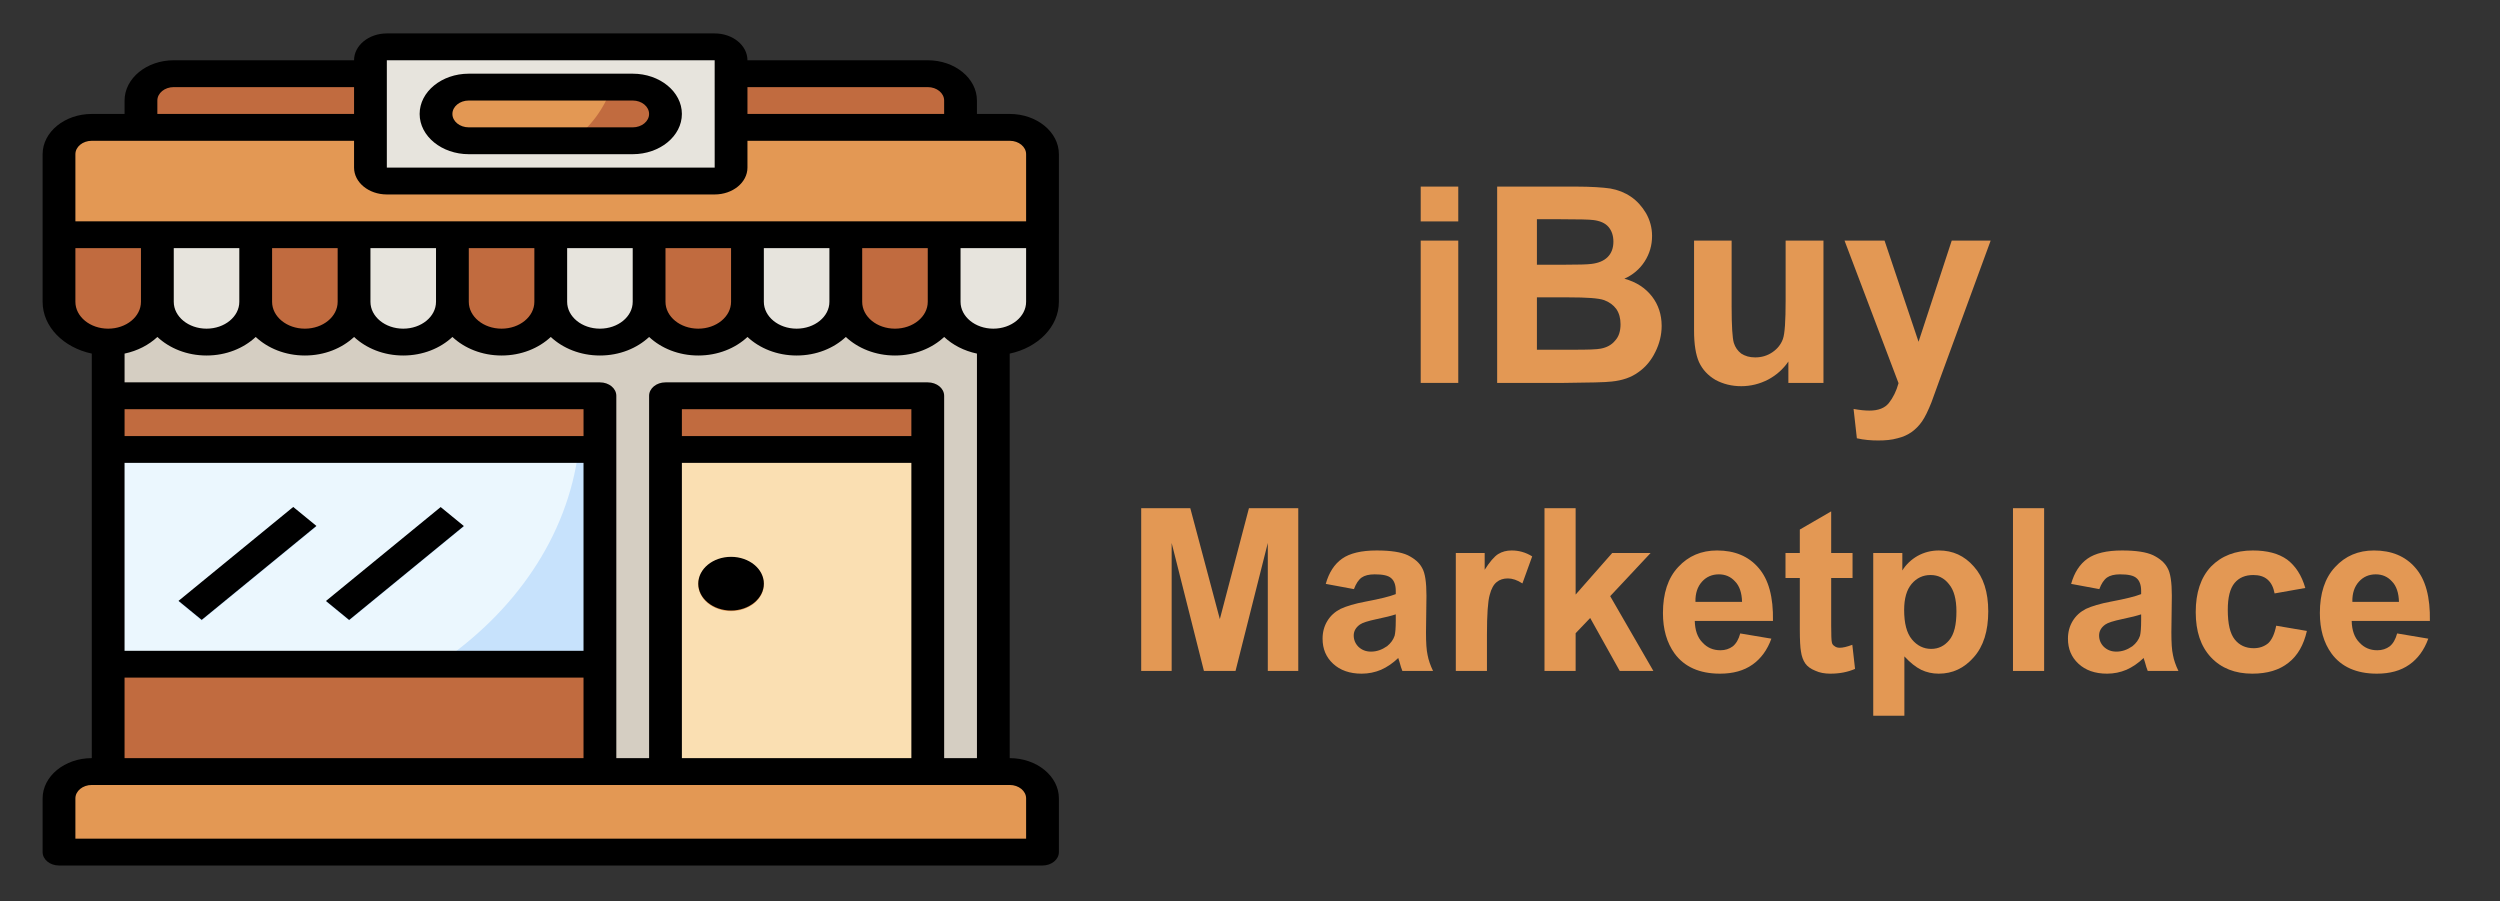 <?xml version="1.0" encoding="UTF-8" standalone="no"?>
<!DOCTYPE svg PUBLIC "-//W3C//DTD SVG 1.1//EN" "http://www.w3.org/Graphics/SVG/1.1/DTD/svg11.dtd">
<svg width="100%" height="100%" viewBox="0 0 258 93" version="1.1" xmlns="http://www.w3.org/2000/svg" xmlns:xlink="http://www.w3.org/1999/xlink" xml:space="preserve" xmlns:serif="http://www.serif.com/" style="fill-rule:evenodd;clip-rule:evenodd;stroke-linejoin:round;stroke-miterlimit:2;">
    <rect x="0" y="0" width="258" height="93" fill="#333333" stroke="none"/>
    <g transform="matrix(0.268,0,0,0.268,-4.823,-19.457)">
        <g transform="matrix(0.789,0,0,0.646,28.093,80.566)">
            <g id="market">
                <g>
                    <g>
                        <path d="M472,448L472,160L40,160L40,448" style="fill:rgb(213,206,194);fill-rule:nonzero;"/>
                        <rect x="40" y="256" width="240" height="128" style="fill:rgb(199,226,252);"/>
                        <path d="M40,256L40,384L200.416,384C238.424,352.936 264.24,307.512 269.552,256L40,256Z" style="fill:rgb(235,247,254);fill-rule:nonzero;"/>
                        <path d="M312,448L312,224L440,224L440,448" style="fill:rgb(250,223,178);fill-rule:nonzero;"/>
                        <g>
                            <rect x="312" y="224" width="128" height="32" style="fill:rgb(193,107,63);"/>
                            <rect x="40" y="384" width="240" height="64" style="fill:rgb(193,107,63);"/>
                            <rect x="40" y="224" width="240" height="32" style="fill:rgb(193,107,63);"/>
                        </g>
                        <path d="M16,128L16,80C16,71.16 23.16,64 32,64L480,64C488.84,64 496,71.16 496,80L496,128L16,128Z" style="fill:rgb(227,152,84);fill-rule:nonzero;"/>
                        <path d="M56,64L56,48C56,39.16 63.16,32 72,32L168,32L168,64L56,64Z" style="fill:rgb(193,107,63);fill-rule:nonzero;"/>
                        <path d="M456,64L456,48C456,39.16 448.84,32 440,32L344,32L344,64L456,64Z" style="fill:rgb(193,107,63);fill-rule:nonzero;"/>
                        <path d="M496,496L16,496L16,464C16,455.16 23.16,448 32,448L480,448C488.84,448 496,455.16 496,464L496,496Z" style="fill:rgb(227,152,84);fill-rule:nonzero;"/>
                        <path d="M40,192C26.744,192 16,181.256 16,168L16,128L64,128L64,168C64,181.256 53.256,192 40,192Z" style="fill:rgb(193,107,63);fill-rule:nonzero;"/>
                        <path d="M88,192C74.744,192 64,181.256 64,168L64,128L112,128L112,168C112,181.256 101.256,192 88,192Z" style="fill:rgb(231,228,221);fill-rule:nonzero;"/>
                        <path d="M136,192C122.744,192 112,181.256 112,168L112,128L160,128L160,168C160,181.256 149.256,192 136,192Z" style="fill:rgb(193,107,63);fill-rule:nonzero;"/>
                        <path d="M184,192C170.744,192 160,181.256 160,168L160,128L208,128L208,168C208,181.256 197.256,192 184,192Z" style="fill:rgb(231,228,221);fill-rule:nonzero;"/>
                        <path d="M232,192C218.744,192 208,181.256 208,168L208,128L256,128L256,168C256,181.256 245.256,192 232,192Z" style="fill:rgb(193,107,63);fill-rule:nonzero;"/>
                        <path d="M280,192C266.744,192 256,181.256 256,168L256,128L304,128L304,168C304,181.256 293.256,192 280,192Z" style="fill:rgb(231,228,221);fill-rule:nonzero;"/>
                        <path d="M328,192C314.744,192 304,181.256 304,168L304,128L352,128L352,168C352,181.256 341.256,192 328,192Z" style="fill:rgb(193,107,63);fill-rule:nonzero;"/>
                        <path d="M376,192C362.744,192 352,181.256 352,168L352,128L400,128L400,168C400,181.256 389.256,192 376,192Z" style="fill:rgb(231,228,221);fill-rule:nonzero;"/>
                        <path d="M424,192C410.744,192 400,181.256 400,168L400,128L448,128L448,168C448,181.256 437.256,192 424,192Z" style="fill:rgb(193,107,63);fill-rule:nonzero;"/>
                        <path d="M472,192C458.744,192 448,181.256 448,168L448,128L496,128L496,168C496,181.256 485.256,192 472,192Z" style="fill:rgb(231,228,221);fill-rule:nonzero;"/>
                        <path d="M336,96L176,96C171.584,96 168,92.416 168,88L168,24C168,19.584 171.584,16 176,16L336,16C340.416,16 344,19.584 344,24L344,88C344,92.416 340.416,96 336,96Z" style="fill:rgb(231,228,221);fill-rule:nonzero;"/>
                        <g transform="matrix(0.707,-0.707,0.707,0.707,-197.44,171.208)">
                            <rect x="68.4" y="315.984" width="79.192" height="16.008" style="fill:rgb(199,226,252);"/>
                        </g>
                        <g transform="matrix(0.707,-0.707,0.707,0.707,-176.36,222.112)">
                            <rect x="140.4" y="315.984" width="79.192" height="16.008" style="fill:rgb(199,226,252);"/>
                        </g>
                        <path d="M296,72L216,72C207.16,72 200,64.84 200,56C200,47.16 207.16,40 216,40L296,40C304.84,40 312,47.16 312,56C312,64.84 304.84,72 296,72Z" style="fill:rgb(193,107,63);fill-rule:nonzero;"/>
                        <g>
                            <path d="M344,351.984C335.176,351.984 328,344.816 328,335.992C328,327.16 335.176,319.992 344,319.992C352.824,319.992 360,327.16 360,335.992C359.992,344.816 352.816,351.984 344,351.984Z" style="fill:rgb(227,152,84);fill-rule:nonzero;"/>
                        </g>
                        <path d="M216,40C207.16,40 200,47.16 200,56C200,64.84 207.16,72 216,72L266.096,72C275.312,63.48 282.144,52.464 285.544,40L216,40Z" style="fill:rgb(227,152,84);fill-rule:nonzero;"/>
                        <g>
                            <path d="M504,79.592C504,66.36 493.232,55.592 480,55.592L464,55.592L464,47.592C464,34.36 453.232,23.592 440,23.592L352,23.592C352,14.76 344.824,7.592 336,7.592L176,7.592C167.176,7.592 160,14.76 160,23.592L72,23.592C58.768,23.592 48,34.36 48,47.592L48,55.592L32,55.592C18.768,55.592 8,66.36 8,79.592L8,167.584C8,182.456 18.232,194.872 32,198.448L32,439.584C18.768,439.584 8,450.36 8,463.584L8,495.592C8,500.008 11.584,503.592 16,503.592L496,503.592C500.416,503.592 504,500.008 504,495.592L504,463.584C504,450.36 493.232,439.584 480,439.584L479.992,439.584L479.992,198.456C493.76,194.88 503.992,182.464 503.992,167.592L503.992,127.592L504,127.592L504,79.592ZM439.992,39.592C444.408,39.592 447.992,43.176 447.992,47.592L447.992,55.592L352,55.592L352,39.592L439.992,39.592ZM176,23.592L336,23.592L336.008,87.584L176,87.584L176,23.592ZM64,47.592C64,43.176 67.584,39.592 72,39.592L160,39.592L160,55.592L64,55.592L64,47.592ZM32,71.592L160,71.592L160,87.584C160,96.416 167.176,103.584 176,103.584L336,103.584C344.824,103.584 352,96.416 352,87.584L352,71.592L480,71.592C484.408,71.592 488,75.176 488,79.592L488,119.592L24,119.592L24,79.592C24,75.176 27.584,71.592 32,71.592ZM440,135.592L440,167.584C440,176.416 432.824,183.584 424,183.584L423.992,183.584C415.176,183.584 408,176.416 408,167.584L408,135.592L440,135.592ZM392,135.592L392,167.584C392,176.416 384.824,183.584 376,183.584L375.992,183.584C367.176,183.584 360,176.416 360,167.584L360,135.592L392,135.592ZM344,135.592L344,167.584C344,176.416 336.824,183.584 328,183.584L327.992,183.584C319.176,183.584 312,176.416 312,167.584L312,135.592L344,135.592ZM296,135.592L296,167.584C296,176.416 288.824,183.584 280,183.584L279.992,183.584C271.176,183.584 264,176.416 264,167.584L264,135.592L296,135.592ZM248,135.592L248,167.584C248,176.416 240.824,183.584 232,183.584L231.992,183.584C223.176,183.584 216,176.416 216,167.584L216,135.592L248,135.592ZM200,135.592L200,167.584C200,176.416 192.824,183.584 184,183.584L183.992,183.584C175.176,183.584 168,176.416 168,167.584L168,135.592L200,135.592ZM120,135.592L152,135.592L152,167.584C152,176.416 144.824,183.584 136,183.584L135.992,183.584C127.176,183.584 120,176.416 120,167.584L120,135.592ZM72,135.592L104,135.592L104,167.584C104,176.416 96.824,183.584 88.008,183.584C79.184,183.584 72.008,176.416 72.008,167.584L72.008,135.592L72,135.592ZM24,167.584L24,135.592L56,135.592L56,167.584C56,176.416 48.824,183.584 40,183.584L39.992,183.584C31.176,183.584 24,176.416 24,167.584ZM47.992,263.584L271.992,263.584L271.992,375.592L47.992,375.592L47.992,263.584ZM272,247.592L48,247.592L48,231.592L272,231.592L272,247.592ZM47.992,391.584L271.992,391.584L271.992,439.584L47.992,439.584L47.992,391.584ZM488,463.584L488,487.592L24,487.592L24,463.584C24,459.176 27.592,455.584 32,455.584L480,455.584C484.408,455.584 488,459.176 488,463.584ZM432,247.592L320,247.592L320,231.592L432,231.592L432,247.592ZM320,263.584L432,263.584L432,439.584L320,439.584L320,263.584ZM448,439.584L448,223.592C448,219.168 444.424,215.592 440,215.592L312,215.592C307.576,215.592 304,219.168 304,223.592L304,439.584L288,439.584L288,223.592C288,219.168 284.424,215.592 280,215.592L48,215.592L48,198.448C54.32,196.808 59.832,193.304 64.008,188.528C69.88,195.248 78.408,199.584 88.008,199.584C97.608,199.584 106.136,195.248 112.008,188.528C117.88,195.248 126.408,199.584 136.008,199.584C145.608,199.584 154.136,195.248 160.008,188.528C165.88,195.248 174.408,199.584 184.008,199.584C193.608,199.584 202.136,195.248 208.008,188.528C213.88,195.248 222.408,199.584 232.008,199.584C241.608,199.584 250.136,195.248 256.008,188.528C261.88,195.248 270.408,199.584 280.008,199.584C289.608,199.584 298.136,195.248 304.008,188.528C309.88,195.248 318.408,199.584 328.008,199.584C337.608,199.584 346.136,195.248 352.008,188.528C357.88,195.248 366.408,199.584 376.008,199.584C385.608,199.584 394.136,195.248 400.008,188.528C405.88,195.248 414.408,199.584 424.008,199.584C433.608,199.584 442.136,195.248 448.008,188.528C452.176,193.304 457.688,196.808 464.008,198.448L464.008,439.584L448,439.584ZM488,167.584C488,176.416 480.824,183.584 472,183.584L471.992,183.584C463.176,183.584 456,176.416 456,167.584L456,135.592L488,135.592L488,167.584Z" style="fill-rule:nonzero;"/>
                            <g transform="matrix(0.707,-0.707,0.707,0.707,-197.152,171.088)">
                                <rect x="68.4" y="315.584" width="79.192" height="16.008"/>
                            </g>
                            <g transform="matrix(0.707,-0.707,0.707,0.707,-176.096,222.056)">
                                <rect x="140.4" y="315.584" width="79.192" height="16.008"/>
                            </g>
                            <path d="M296,31.592L216,31.592C202.768,31.592 192.008,42.36 192.008,55.592C192.008,68.816 202.768,79.584 216,79.584L296,79.584C309.232,79.584 320,68.816 320,55.592C320,42.36 309.232,31.592 296,31.592ZM296,63.584L216,63.584C211.584,63.584 208,60 208,55.592C208,51.176 211.584,47.592 215.992,47.592L295.992,47.592C300.408,47.592 303.992,51.176 303.992,55.592C304,60 300.408,63.584 296,63.584Z" style="fill-rule:nonzero;"/>
                            <path d="M344,319.592C335.176,319.592 328,326.76 328,335.592C328,344.416 335.176,351.584 344,351.584C352.824,351.584 360,344.416 360,335.592C360,326.768 352.824,319.592 344,319.592Z" style="fill-rule:nonzero;"/>
                        </g>
                    </g>
                </g>
            </g>
        </g>
        <g transform="matrix(4.785,0,0,4.785,-89.2,66.51)">
            <g transform="matrix(22.064,0,0,22.064,135.146,32.087)">
                <path d="M0.072,-0.589L0.072,-0.716L0.209,-0.716L0.209,-0.589L0.072,-0.589ZM0.072,0L0.072,-0.519L0.209,-0.519L0.209,0L0.072,0Z" style="fill:rgb(227,152,84);fill-rule:nonzero;"/>
            </g>
            <g transform="matrix(22.064,0,0,22.064,141.276,32.087)">
                <path d="M0.073,-0.716L0.359,-0.716C0.416,-0.716 0.458,-0.713 0.486,-0.709C0.514,-0.704 0.539,-0.694 0.561,-0.679C0.583,-0.664 0.601,-0.644 0.616,-0.619C0.63,-0.594 0.638,-0.567 0.638,-0.536C0.638,-0.502 0.629,-0.471 0.611,-0.443C0.593,-0.415 0.568,-0.394 0.537,-0.38C0.581,-0.368 0.614,-0.346 0.638,-0.315C0.661,-0.285 0.673,-0.249 0.673,-0.208C0.673,-0.175 0.665,-0.143 0.65,-0.113C0.635,-0.082 0.614,-0.057 0.588,-0.039C0.562,-0.02 0.53,-0.009 0.491,-0.005C0.467,-0.002 0.409,-0.001 0.317,0L0.073,0L0.073,-0.716ZM0.218,-0.597L0.218,-0.431L0.313,-0.431C0.369,-0.431 0.404,-0.432 0.417,-0.434C0.442,-0.437 0.462,-0.445 0.476,-0.459C0.49,-0.473 0.497,-0.492 0.497,-0.515C0.497,-0.537 0.491,-0.555 0.479,-0.569C0.467,-0.583 0.448,-0.591 0.424,-0.594C0.41,-0.596 0.369,-0.597 0.301,-0.597L0.218,-0.597ZM0.218,-0.312L0.218,-0.121L0.352,-0.121C0.404,-0.121 0.437,-0.122 0.451,-0.125C0.472,-0.129 0.49,-0.138 0.503,-0.154C0.517,-0.169 0.523,-0.189 0.523,-0.214C0.523,-0.236 0.518,-0.254 0.508,-0.269C0.497,-0.284 0.482,-0.295 0.463,-0.302C0.443,-0.309 0.4,-0.312 0.334,-0.312L0.218,-0.312Z" style="fill:rgb(227,152,84);fill-rule:nonzero;"/>
            </g>
            <g transform="matrix(22.064,0,0,22.064,157.21,32.087)">
                <path d="M0.413,0L0.413,-0.078C0.394,-0.05 0.369,-0.028 0.339,-0.012C0.308,0.004 0.275,0.012 0.241,0.012C0.206,0.012 0.175,0.004 0.147,-0.011C0.12,-0.027 0.1,-0.048 0.087,-0.076C0.075,-0.103 0.069,-0.142 0.069,-0.19L0.069,-0.519L0.206,-0.519L0.206,-0.28C0.206,-0.207 0.209,-0.163 0.214,-0.146C0.219,-0.13 0.228,-0.117 0.241,-0.107C0.255,-0.098 0.271,-0.093 0.292,-0.093C0.315,-0.093 0.336,-0.099 0.355,-0.112C0.374,-0.125 0.386,-0.141 0.393,-0.16C0.4,-0.179 0.403,-0.226 0.403,-0.3L0.403,-0.519L0.541,-0.519L0.541,0L0.413,0Z" style="fill:rgb(227,152,84);fill-rule:nonzero;"/>
            </g>
            <g transform="matrix(22.064,0,0,22.064,170.687,32.087)">
                <path d="M0.007,-0.519L0.153,-0.519L0.277,-0.15L0.398,-0.519L0.54,-0.519L0.357,-0.02L0.324,0.071C0.312,0.101 0.301,0.124 0.29,0.14C0.279,0.156 0.266,0.169 0.252,0.179C0.238,0.189 0.221,0.197 0.2,0.202C0.179,0.208 0.156,0.21 0.13,0.21C0.104,0.21 0.078,0.208 0.052,0.202L0.04,0.095C0.062,0.099 0.081,0.101 0.098,0.101C0.13,0.101 0.154,0.092 0.169,0.073C0.184,0.054 0.196,0.03 0.204,0.001L0.007,-0.519Z" style="fill:rgb(227,152,84);fill-rule:nonzero;"/>
            </g>
        </g>
        <g transform="matrix(3.967,0,0,3.967,-113.249,107.621)">
            <g transform="matrix(22.064,0,0,22.064,142.293,56.3)">
                <path d="M0.071,0L0.071,-0.716L0.287,-0.716L0.417,-0.228L0.545,-0.716L0.762,-0.716L0.762,0L0.628,0L0.628,-0.563L0.486,0L0.347,0L0.205,-0.563L0.205,0L0.071,0Z" style="fill:rgb(227,152,84);fill-rule:nonzero;"/>
            </g>
            <g transform="matrix(22.064,0,0,22.064,160.672,56.3)">
                <path d="M0.174,-0.36L0.05,-0.383C0.064,-0.433 0.088,-0.47 0.122,-0.494C0.156,-0.518 0.207,-0.53 0.274,-0.53C0.336,-0.53 0.381,-0.523 0.411,-0.509C0.441,-0.494 0.462,-0.476 0.474,-0.453C0.487,-0.431 0.493,-0.39 0.493,-0.331L0.491,-0.17C0.491,-0.125 0.493,-0.091 0.498,-0.07C0.502,-0.048 0.51,-0.025 0.522,0L0.387,0C0.383,-0.009 0.379,-0.023 0.374,-0.041C0.371,-0.049 0.37,-0.054 0.369,-0.057C0.345,-0.034 0.32,-0.017 0.293,-0.005C0.267,0.006 0.238,0.012 0.208,0.012C0.155,0.012 0.113,-0.003 0.082,-0.032C0.051,-0.061 0.036,-0.097 0.036,-0.142C0.036,-0.171 0.043,-0.197 0.057,-0.22C0.071,-0.243 0.09,-0.26 0.115,-0.273C0.141,-0.285 0.177,-0.296 0.225,-0.305C0.289,-0.317 0.333,-0.328 0.358,-0.338L0.358,-0.352C0.358,-0.378 0.351,-0.397 0.338,-0.408C0.325,-0.42 0.301,-0.425 0.265,-0.425C0.24,-0.425 0.221,-0.42 0.208,-0.411C0.194,-0.401 0.183,-0.384 0.174,-0.36ZM0.358,-0.249C0.34,-0.243 0.313,-0.236 0.274,-0.228C0.236,-0.22 0.211,-0.212 0.2,-0.204C0.182,-0.191 0.173,-0.175 0.173,-0.156C0.173,-0.137 0.18,-0.12 0.194,-0.106C0.209,-0.092 0.227,-0.085 0.249,-0.085C0.274,-0.085 0.297,-0.093 0.32,-0.109C0.336,-0.122 0.347,-0.137 0.353,-0.155C0.356,-0.167 0.358,-0.189 0.358,-0.222L0.358,-0.249Z" style="fill:rgb(227,152,84);fill-rule:nonzero;"/>
            </g>
            <g transform="matrix(22.064,0,0,22.064,172.943,56.3)">
                <path d="M0.203,0L0.066,0L0.066,-0.519L0.193,-0.519L0.193,-0.445C0.215,-0.48 0.235,-0.503 0.252,-0.514C0.27,-0.525 0.289,-0.53 0.312,-0.53C0.343,-0.53 0.373,-0.522 0.402,-0.504L0.359,-0.385C0.336,-0.4 0.315,-0.407 0.295,-0.407C0.276,-0.407 0.259,-0.402 0.246,-0.391C0.233,-0.381 0.222,-0.362 0.215,-0.334C0.207,-0.306 0.203,-0.248 0.203,-0.16L0.203,0Z" style="fill:rgb(227,152,84);fill-rule:nonzero;"/>
            </g>
            <g transform="matrix(22.064,0,0,22.064,181.529,56.3)">
                <path d="M0.067,0L0.067,-0.716L0.204,-0.716L0.204,-0.336L0.365,-0.519L0.534,-0.519L0.356,-0.329L0.546,0L0.398,0L0.268,-0.233L0.204,-0.166L0.204,0L0.067,0Z" style="fill:rgb(227,152,84);fill-rule:nonzero;"/>
            </g>
            <g transform="matrix(22.064,0,0,22.064,193.8,56.3)">
                <path d="M0.372,-0.165L0.509,-0.142C0.491,-0.092 0.463,-0.054 0.426,-0.028C0.388,-0.001 0.34,0.012 0.283,0.012C0.193,0.012 0.126,-0.018 0.083,-0.077C0.049,-0.124 0.032,-0.183 0.032,-0.255C0.032,-0.341 0.054,-0.409 0.099,-0.457C0.144,-0.506 0.201,-0.53 0.27,-0.53C0.347,-0.53 0.408,-0.505 0.452,-0.454C0.497,-0.403 0.518,-0.325 0.516,-0.22L0.172,-0.22C0.173,-0.179 0.184,-0.147 0.206,-0.125C0.227,-0.102 0.253,-0.091 0.285,-0.091C0.306,-0.091 0.324,-0.097 0.339,-0.108C0.354,-0.12 0.365,-0.139 0.372,-0.165ZM0.38,-0.304C0.379,-0.343 0.369,-0.374 0.349,-0.394C0.33,-0.415 0.306,-0.425 0.278,-0.425C0.248,-0.425 0.223,-0.414 0.204,-0.393C0.184,-0.371 0.174,-0.341 0.175,-0.304L0.38,-0.304Z" style="fill:rgb(227,152,84);fill-rule:nonzero;"/>
            </g>
            <g transform="matrix(22.064,0,0,22.064,206.07,56.3)">
                <path d="M0.31,-0.519L0.31,-0.409L0.216,-0.409L0.216,-0.2C0.216,-0.158 0.217,-0.133 0.219,-0.126C0.22,-0.119 0.224,-0.113 0.231,-0.109C0.237,-0.104 0.245,-0.102 0.254,-0.102C0.267,-0.102 0.285,-0.106 0.309,-0.115L0.321,-0.009C0.289,0.005 0.253,0.012 0.212,0.012C0.188,0.012 0.165,0.008 0.146,-0.001C0.126,-0.009 0.111,-0.02 0.102,-0.033C0.093,-0.046 0.086,-0.064 0.083,-0.086C0.08,-0.102 0.078,-0.135 0.078,-0.183L0.078,-0.409L0.015,-0.409L0.015,-0.519L0.078,-0.519L0.078,-0.622L0.216,-0.702L0.216,-0.519L0.31,-0.519Z" style="fill:rgb(227,152,84);fill-rule:nonzero;"/>
            </g>
            <g transform="matrix(22.064,0,0,22.064,213.418,56.3)">
                <path d="M0.068,-0.519L0.196,-0.519L0.196,-0.442C0.212,-0.468 0.235,-0.49 0.263,-0.506C0.292,-0.522 0.323,-0.53 0.357,-0.53C0.418,-0.53 0.469,-0.507 0.511,-0.459C0.553,-0.412 0.574,-0.347 0.574,-0.262C0.574,-0.176 0.553,-0.108 0.51,-0.06C0.468,-0.012 0.417,0.012 0.356,0.012C0.328,0.012 0.302,0.006 0.279,-0.005C0.255,-0.017 0.231,-0.036 0.205,-0.064L0.205,0.197L0.068,0.197L0.068,-0.519ZM0.204,-0.268C0.204,-0.21 0.215,-0.167 0.238,-0.139C0.261,-0.111 0.29,-0.097 0.323,-0.097C0.355,-0.097 0.381,-0.11 0.402,-0.135C0.424,-0.161 0.434,-0.203 0.434,-0.261C0.434,-0.316 0.423,-0.356 0.401,-0.382C0.38,-0.409 0.353,-0.422 0.32,-0.422C0.287,-0.422 0.259,-0.409 0.237,-0.383C0.215,-0.357 0.204,-0.319 0.204,-0.268Z" style="fill:rgb(227,152,84);fill-rule:nonzero;"/>
            </g>
            <g transform="matrix(22.064,0,0,22.064,226.895,56.3)">
                <rect x="0.072" y="-0.716" width="0.137" height="0.716" style="fill:rgb(227,152,84);fill-rule:nonzero;"/>
            </g>
            <g transform="matrix(22.064,0,0,22.064,233.025,56.3)">
                <path d="M0.174,-0.36L0.05,-0.383C0.064,-0.433 0.088,-0.47 0.122,-0.494C0.156,-0.518 0.207,-0.53 0.274,-0.53C0.336,-0.53 0.381,-0.523 0.411,-0.509C0.441,-0.494 0.462,-0.476 0.474,-0.453C0.487,-0.431 0.493,-0.39 0.493,-0.331L0.491,-0.17C0.491,-0.125 0.493,-0.091 0.498,-0.07C0.502,-0.048 0.51,-0.025 0.522,0L0.387,0C0.383,-0.009 0.379,-0.023 0.374,-0.041C0.371,-0.049 0.37,-0.054 0.369,-0.057C0.345,-0.034 0.32,-0.017 0.293,-0.005C0.267,0.006 0.238,0.012 0.208,0.012C0.155,0.012 0.113,-0.003 0.082,-0.032C0.051,-0.061 0.036,-0.097 0.036,-0.142C0.036,-0.171 0.043,-0.197 0.057,-0.22C0.071,-0.243 0.09,-0.26 0.115,-0.273C0.141,-0.285 0.177,-0.296 0.225,-0.305C0.289,-0.317 0.333,-0.328 0.358,-0.338L0.358,-0.352C0.358,-0.378 0.351,-0.397 0.338,-0.408C0.325,-0.42 0.301,-0.425 0.265,-0.425C0.24,-0.425 0.221,-0.42 0.208,-0.411C0.194,-0.401 0.183,-0.384 0.174,-0.36ZM0.358,-0.249C0.34,-0.243 0.313,-0.236 0.274,-0.228C0.236,-0.22 0.211,-0.212 0.2,-0.204C0.182,-0.191 0.173,-0.175 0.173,-0.156C0.173,-0.137 0.18,-0.12 0.194,-0.106C0.209,-0.092 0.227,-0.085 0.249,-0.085C0.274,-0.085 0.297,-0.093 0.32,-0.109C0.336,-0.122 0.347,-0.137 0.353,-0.155C0.356,-0.167 0.358,-0.189 0.358,-0.222L0.358,-0.249Z" style="fill:rgb(227,152,84);fill-rule:nonzero;"/>
            </g>
            <g transform="matrix(22.064,0,0,22.064,245.296,56.3)">
                <path d="M0.524,-0.365L0.389,-0.341C0.384,-0.368 0.374,-0.388 0.358,-0.402C0.342,-0.416 0.321,-0.422 0.295,-0.422C0.261,-0.422 0.233,-0.411 0.213,-0.387C0.193,-0.363 0.183,-0.324 0.183,-0.269C0.183,-0.207 0.193,-0.164 0.214,-0.138C0.234,-0.113 0.262,-0.1 0.297,-0.1C0.323,-0.1 0.344,-0.108 0.361,-0.122C0.377,-0.137 0.389,-0.163 0.396,-0.199L0.531,-0.176C0.517,-0.114 0.49,-0.067 0.45,-0.036C0.41,-0.004 0.357,0.012 0.291,0.012C0.215,0.012 0.154,-0.012 0.109,-0.06C0.064,-0.108 0.042,-0.174 0.042,-0.259C0.042,-0.344 0.064,-0.411 0.109,-0.459C0.155,-0.506 0.216,-0.53 0.293,-0.53C0.356,-0.53 0.406,-0.517 0.444,-0.49C0.481,-0.462 0.508,-0.421 0.524,-0.365Z" style="fill:rgb(227,152,84);fill-rule:nonzero;"/>
            </g>
            <g transform="matrix(22.064,0,0,22.064,257.566,56.3)">
                <path d="M0.372,-0.165L0.509,-0.142C0.491,-0.092 0.463,-0.054 0.426,-0.028C0.388,-0.001 0.34,0.012 0.283,0.012C0.193,0.012 0.126,-0.018 0.083,-0.077C0.049,-0.124 0.032,-0.183 0.032,-0.255C0.032,-0.341 0.054,-0.409 0.099,-0.457C0.144,-0.506 0.201,-0.53 0.27,-0.53C0.347,-0.53 0.408,-0.505 0.452,-0.454C0.497,-0.403 0.518,-0.325 0.516,-0.22L0.172,-0.22C0.173,-0.179 0.184,-0.147 0.206,-0.125C0.227,-0.102 0.253,-0.091 0.285,-0.091C0.306,-0.091 0.324,-0.097 0.339,-0.108C0.354,-0.12 0.365,-0.139 0.372,-0.165ZM0.38,-0.304C0.379,-0.343 0.369,-0.374 0.349,-0.394C0.33,-0.415 0.306,-0.425 0.278,-0.425C0.248,-0.425 0.223,-0.414 0.204,-0.393C0.184,-0.371 0.174,-0.341 0.175,-0.304L0.38,-0.304Z" style="fill:rgb(227,152,84);fill-rule:nonzero;"/>
            </g>
        </g>
    </g>
</svg>
